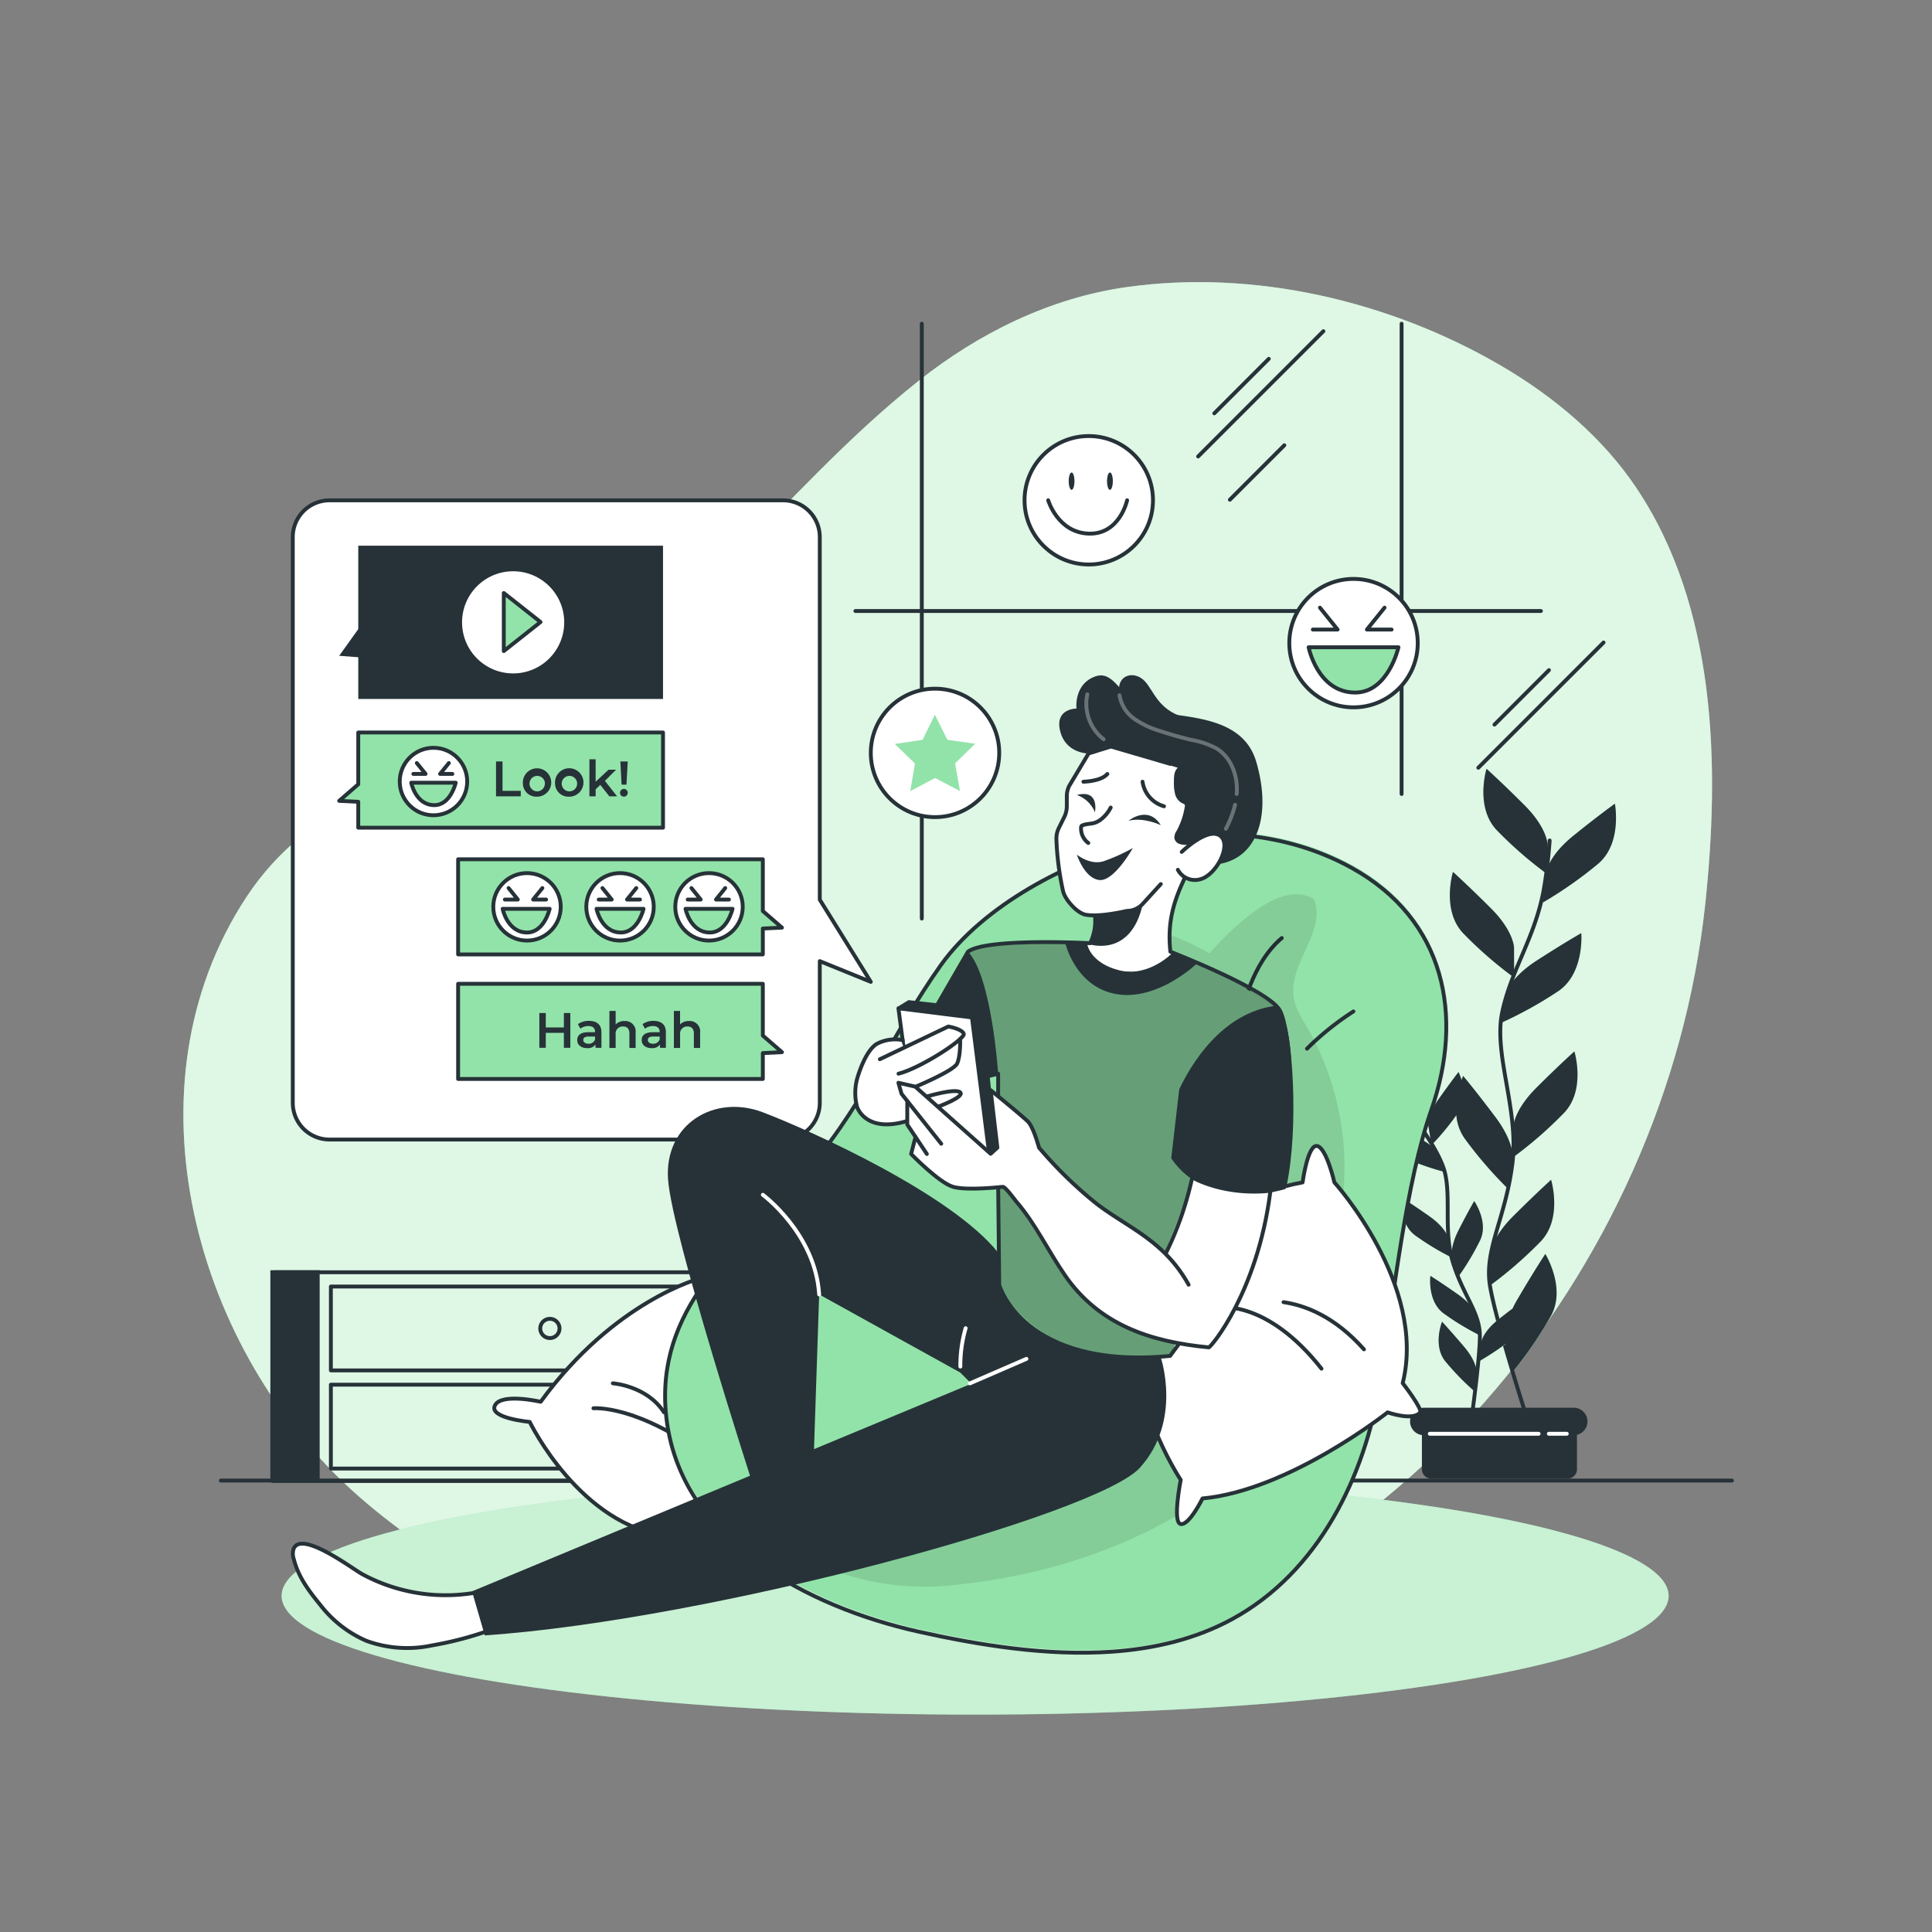 <svg xmlns="http://www.w3.org/2000/svg" viewBox="0 0 500 500"><rect x="0" y="0" width="500" height="500" fill="#808080" stroke="none"/><g id="background-simple"><path d="M388.16,94.46C359.8,78,324.72,69.6,291.49,74.31c-19.77,2.8-38.17,11.9-53.71,24.22-36.9,29.25-61.91,69.25-105.63,90.23-25.41,12.19-52,18.52-68.31,43.3-32.52,49.32-13.37,118,29,155.19,45.5,39.9,111.12,52.09,169.79,43.63,96.24-13.88,168.46-102,178.65-196.59,3.87-36,3-77.29-18-108.33C414.85,113.47,402.58,102.84,388.16,94.46Z" style="fill:#92E3A9"></path><path d="M388.16,94.46C359.8,78,324.72,69.6,291.49,74.31c-19.77,2.8-38.17,11.9-53.71,24.22-36.9,29.25-61.91,69.25-105.63,90.23-25.41,12.19-52,18.52-68.31,43.3-32.52,49.32-13.37,118,29,155.19,45.5,39.9,111.12,52.09,169.79,43.63,96.24-13.88,168.46-102,178.65-196.59,3.87-36,3-77.29-18-108.33C414.85,113.47,402.58,102.84,388.16,94.46Z" style="fill:#fff;opacity:0.7"></path></g><g id="Shadow"><ellipse cx="252.36" cy="413" rx="179.48" ry="30.74" style="fill:#92E3A9"></ellipse><ellipse cx="252.36" cy="413" rx="179.48" ry="30.74" style="fill:#fff;opacity:0.5"></ellipse></g><g id="Floor"><line x1="57.15" y1="383.17" x2="448.23" y2="383.17" style="fill:none;stroke:#263238;stroke-linecap:round;stroke-linejoin:round"></line><line x1="70.92" y1="329.26" x2="203.32" y2="329.26" style="fill:none;stroke:#263238;stroke-linecap:round;stroke-linejoin:round"></line><rect x="85.63" y="332.95" width="113.35" height="21.71" style="fill:none;stroke:#263238;stroke-linecap:round;stroke-linejoin:round"></rect><rect x="85.63" y="358.35" width="113.35" height="21.71" style="fill:none;stroke:#263238;stroke-linecap:round;stroke-linejoin:round"></rect><path d="M144.8,343.81a2.49,2.49,0,1,1-2.49-2.5A2.49,2.49,0,0,1,144.8,343.81Z" style="fill:none;stroke:#263238;stroke-linecap:round;stroke-linejoin:round"></path><path d="M144.8,369.2a2.49,2.49,0,1,1-2.49-2.49A2.49,2.49,0,0,1,144.8,369.2Z" style="fill:none;stroke:#263238;stroke-linecap:round;stroke-linejoin:round"></path><rect x="69.97" y="328.74" width="12.76" height="54.52" style="fill:#263238"></rect><line x1="203.32" y1="383.27" x2="203.32" y2="329.26" style="fill:none;stroke:#263238;stroke-linecap:round;stroke-linejoin:round"></line><line x1="70.5" y1="383.27" x2="203.32" y2="383.27" style="fill:none;stroke:#263238;stroke-linecap:round;stroke-linejoin:round"></line><g id="Plant--inject-226"><path d="M400.51,218.62s0-4.27-6-10.26-9.8-9.4-9.8-9.4-3,9.8,2.56,15.79a103.15,103.15,0,0,0,13.25,11.54Z" style="fill:#92E3A9"></path><path d="M391.83,245.3s0-4.27-6-10.25-9.8-9.4-9.8-9.4-3,9.8,2.56,15.79A103.56,103.56,0,0,0,391.85,253Z" style="fill:#92E3A9"></path><path d="M400.14,225.89s.44-4.25,7-9.56S417.93,208,417.93,208s1.94,10.09-4.22,15.45a106.38,106.38,0,0,1-14.39,10.1Z" style="fill:#92E3A9"></path><path d="M389.65,257.41s.89-4.18,8-8.78,11.58-7.13,11.58-7.13.87,10.24-5.82,14.92A104.74,104.74,0,0,1,388,264.93Z" style="fill:#92E3A9"></path><path d="M391.62,291.77s0-4.27,6-10.26,9.83-9.4,9.83-9.4,3,9.8-2.57,15.79a104.65,104.65,0,0,1-13.25,11.57Z" style="fill:#92E3A9"></path><path d="M391.52,300.15s.61-4.23-4.47-11-8.39-10.7-8.39-10.7-4.35,9.3.29,16a105.42,105.42,0,0,0,11.48,13.31Z" style="fill:#92E3A9"></path><path d="M385.62,325s0-4.28,6-10.26,9.8-9.4,9.8-9.4,3,9.81-2.56,15.8a104.58,104.58,0,0,1-13.23,11.54Z" style="fill:#92E3A9"></path><path d="M389.61,347.54s-1.08-4.13,3.2-11.43,7.12-11.59,7.12-11.59,5.38,8.75,1.52,15.94A104.11,104.11,0,0,1,391.56,355Z" style="fill:#92E3A9"></path><path d="M401.05,217.52a120.79,120.79,0,0,1-1.63,13.27c-2.37,12.21-8.28,20.1-10.64,31.13s4.42,25.25,2.6,39.43-7.34,22.08-5.76,31.51,9.85,35.07,9.85,35.07" style="fill:none;stroke:#263238;stroke-linecap:round;stroke-linejoin:round"></path><path d="M361.34,275.7s-.46-2.68,2.64-7.08,5.14-7,5.14-7,2.94,5.83.1,10.19a67.57,67.57,0,0,1-7.07,8.67Z" style="fill:#92E3A9"></path><path d="M369.68,291.49s-.47-2.68,2.64-7.08,5.14-7,5.14-7,2.94,5.84.11,10.19a66.81,66.81,0,0,1-7.08,8.67Z" style="fill:#92E3A9"></path><path d="M362.36,280.22s-.74-2.61-5.44-5.23-7.63-4-7.63-4-.12,6.53,4.33,9.22a66.11,66.11,0,0,0,10.11,4.76Z" style="fill:#92E3A9"></path><path d="M372.36,298.85s-1-2.53-6-4.64-8-3.22-8-3.22.54,6.54,5.26,8.72a67.07,67.07,0,0,0,10.57,3.66Z" style="fill:#92E3A9"></path><path d="M374.86,320.6s-.47-2.68-4.87-5.78-7.18-4.83-7.18-4.83-.81,6.49,3.32,9.64a68.38,68.38,0,0,0,9.56,5.8Z" style="fill:#92E3A9"></path><path d="M375.83,325.85s-.83-2.58,1.6-7.38,4.1-7.63,4.1-7.63,3.74,5.36,1.56,10.07a66.08,66.08,0,0,1-5.75,9.6Z" style="fill:#92E3A9"></path><path d="M383.34,347.46s.31-2.72,4.52-6,6.9-5.24,6.9-5.24,1.18,6.43-2.77,9.81a67.42,67.42,0,0,1-9.21,6.33Z" style="fill:#92E3A9"></path><path d="M382.22,340.8s-.46-2.68-4.86-5.78-7.18-4.83-7.18-4.83-.81,6.48,3.32,9.63a66.52,66.52,0,0,0,9.56,5.8Z" style="fill:#92E3A9"></path><path d="M382.17,355.36s.23-2.72-3.27-6.83-5.7-6.48-5.7-6.48-2.42,6.06.77,10.16a67.15,67.15,0,0,0,7.79,8Z" style="fill:#92E3A9"></path><path d="M360.88,275.07a77.59,77.59,0,0,0,2.47,8.17c2.81,7.4,7.37,11.71,10,18.37s0,16.33,2.64,25,7,13,7,19.14-2.38,23.06-2.38,23.06" style="fill:none;stroke:#263238;stroke-linecap:round;stroke-linejoin:round"></path><path d="M368.46,365.83h39.16v14.42a1.91,1.91,0,0,1-1.91,1.91H370.4a1.91,1.91,0,0,1-1.91-1.91V365.83Z" style="fill:#263238;stroke:#263238;stroke-linecap:round;stroke-linejoin:round"></path><path d="M407.28,370.93H368.49a3.07,3.07,0,0,1-3.07-3.06h0a3.07,3.07,0,0,1,3.07-3.05h38.79a3.06,3.06,0,0,1,3.06,3.06h0a3.06,3.06,0,0,1-3.06,3.05Z" style="fill:#263238;stroke:#263238;stroke-linecap:round;stroke-linejoin:round"></path><line x1="370.03" y1="371.06" x2="398.19" y2="371.06" style="fill:none;stroke:#fff;stroke-linecap:round;stroke-linejoin:round"></line><line x1="400.84" y1="371.06" x2="405.48" y2="371.06" style="fill:none;stroke:#fff;stroke-linecap:round;stroke-linejoin:round"></line><path d="M400.51,218.62s0-4.27-6-10.26-9.8-9.4-9.8-9.4-3,9.8,2.56,15.79a103.15,103.15,0,0,0,13.25,11.54Z" style="fill:#263238"></path><path d="M391.83,245.3s0-4.27-6-10.25-9.8-9.4-9.8-9.4-3,9.8,2.56,15.79A103.56,103.56,0,0,0,391.85,253Z" style="fill:#263238"></path><path d="M400.14,225.89s.44-4.25,7-9.56S417.93,208,417.93,208s1.94,10.09-4.22,15.45a106.38,106.38,0,0,1-14.39,10.1Z" style="fill:#263238"></path><path d="M389.65,257.41s.89-4.18,8-8.78,11.58-7.13,11.58-7.13.87,10.24-5.82,14.92A104.74,104.74,0,0,1,388,264.93Z" style="fill:#263238"></path><path d="M391.62,291.77s0-4.27,6-10.26,9.83-9.4,9.83-9.4,3,9.8-2.57,15.79a104.65,104.65,0,0,1-13.25,11.57Z" style="fill:#263238"></path><path d="M385.62,325s0-4.28,6-10.26,9.8-9.4,9.8-9.4,3,9.81-2.56,15.8a104.58,104.58,0,0,1-13.23,11.54Z" style="fill:#263238"></path><path d="M361.34,275.7s-.46-2.68,2.64-7.08,5.14-7,5.14-7,2.94,5.83.1,10.19a67.57,67.57,0,0,1-7.07,8.67Z" style="fill:#263238"></path><path d="M387.05,289.15c-5.07-6.77-8.39-10.7-8.39-10.7s-.18.4-.42,1.06a13.49,13.49,0,0,0-.78-2.06s-2,2.56-5.14,7-2.64,7.08-2.64,7.08l.81,4.82a67,67,0,0,0,6.41-7.74,12.21,12.21,0,0,0,2.05,5.89,105.42,105.42,0,0,0,11.48,13.31l1.09-7.62S392.13,295.92,387.05,289.15Z" style="fill:#263238"></path><path d="M362.36,280.22s-.74-2.61-5.44-5.23-7.63-4-7.63-4-.12,6.53,4.33,9.22a66.11,66.11,0,0,0,10.11,4.76Z" style="fill:#263238"></path><path d="M372.36,298.85s-1-2.53-6-4.64-8-3.22-8-3.22.54,6.54,5.26,8.72a67.07,67.07,0,0,0,10.57,3.66Z" style="fill:#263238"></path><path d="M374.86,320.6s-.47-2.68-4.87-5.78-7.18-4.83-7.18-4.83-.81,6.49,3.32,9.64a68.38,68.38,0,0,0,9.56,5.8Z" style="fill:#263238"></path><path d="M375.83,325.85s-.83-2.58,1.6-7.38,4.1-7.63,4.1-7.63,3.74,5.36,1.56,10.07a66.08,66.08,0,0,1-5.75,9.6Z" style="fill:#263238"></path><path d="M399.93,324.52s-2.84,4.28-7.12,11.59c-.52.88-1,1.72-1.33,2.51q-1.53,1.15-3.62,2.8c-4.21,3.32-4.52,6-4.52,6l-.56,4.86a67.19,67.19,0,0,0,6.9-4.53l1.88,7.19a104.11,104.11,0,0,0,9.89-14.52C405.31,333.27,399.93,324.52,399.93,324.52Z" style="fill:#263238"></path><path d="M382.22,340.8s-.46-2.68-4.86-5.78-7.18-4.83-7.18-4.83-.81,6.48,3.32,9.63a66.52,66.52,0,0,0,9.56,5.8Z" style="fill:#263238"></path><path d="M382.17,355.36s.23-2.72-3.27-6.83-5.7-6.48-5.7-6.48-2.42,6.06.77,10.16a67.15,67.15,0,0,0,7.79,8Z" style="fill:#263238"></path></g></g><g id="Chat"><path d="M225.36,254.1l-13.2-5.36v36.67a9.5,9.5,0,0,1-9.51,9.5H85.27a9.5,9.5,0,0,1-9.5-9.5V139a9.5,9.5,0,0,1,9.5-9.51H202.65a9.51,9.51,0,0,1,9.51,9.51v93.84Z" style="fill:#fff;stroke:#263238;stroke-linecap:round;stroke-linejoin:round"></path><polygon points="87.78 169.72 92.72 162.81 92.72 141.22 171.59 141.22 171.59 180.89 92.72 180.89 92.72 170.09 87.78 169.72" style="fill:#263238"></polygon><circle cx="132.8" cy="161.06" r="13.22" style="fill:#fff"></circle><polygon points="130.38 168.5 130.38 153.47 139.89 160.98 130.38 168.5" style="fill:#92E3A9;stroke:#263238;stroke-linecap:round;stroke-linejoin:round"></polygon><polygon points="202.37 272.3 197.42 268.01 197.42 254.61 118.56 254.61 118.56 279.24 197.42 279.24 197.42 272.54 202.37 272.3" style="fill:#92E3A9;stroke:#263238;stroke-linecap:round;stroke-linejoin:round"></polygon><path d="M147.6,262.17v9h-1.67v-3.87h-4.68v3.87h-1.67v-9h1.67v3.73h4.68v-3.73Z" style="fill:#263238"></path><path d="M155.65,267.17v4h-1.53v-.84a2.43,2.43,0,0,1-2.16.93c-1.58,0-2.57-.87-2.57-2.07s.77-2.05,2.86-2.05H154v-.1c0-.94-.56-1.5-1.71-1.5a3.42,3.42,0,0,0-2.09.68l-.63-1.17a4.8,4.8,0,0,1,2.91-.85C154.5,264.24,155.65,265.18,155.65,267.17ZM154,269.05v-.8h-1.66c-1.1,0-1.39.42-1.39.92s.49.95,1.31.95A1.75,1.75,0,0,0,154,269.05Z" style="fill:#263238"></path><path d="M164.5,267.26v3.95h-1.61v-3.75c0-1.22-.6-1.81-1.64-1.81a1.82,1.82,0,0,0-1.92,2.07v3.49h-1.61v-9.58h1.61v3.49a3.07,3.07,0,0,1,2.3-.88A2.69,2.69,0,0,1,164.5,267.26Z" style="fill:#263238"></path><path d="M172.33,267.17v4h-1.52v-.84a2.46,2.46,0,0,1-2.17.93c-1.58,0-2.57-.87-2.57-2.07s.78-2.05,2.87-2.05h1.78v-.1c0-.94-.57-1.5-1.72-1.5a3.46,3.46,0,0,0-2.09.68l-.63-1.17a4.8,4.8,0,0,1,2.91-.85C171.18,264.24,172.33,265.18,172.33,267.17Zm-1.61,1.88v-.8h-1.67c-1.09,0-1.39.42-1.39.92s.49.95,1.31.95A1.76,1.76,0,0,0,170.72,269.05Z" style="fill:#263238"></path><path d="M181.19,267.26v3.95h-1.62v-3.75c0-1.22-.6-1.81-1.64-1.81a1.83,1.83,0,0,0-1.92,2.07v3.49H174.4v-9.58H176v3.49a3.07,3.07,0,0,1,2.3-.88A2.69,2.69,0,0,1,181.19,267.26Z" style="fill:#263238"></path><polygon points="202.37 240.07 197.42 235.78 197.42 222.38 118.56 222.38 118.56 247 197.42 247 197.42 240.3 202.37 240.07" style="fill:#92E3A9;stroke:#263238;stroke-linecap:round;stroke-linejoin:round"></polygon><circle cx="160.46" cy="234.69" r="8.73" style="fill:#fff;stroke:#263238;stroke-linecap:round;stroke-linejoin:round"></circle><circle cx="136.39" cy="234.69" r="8.73" style="fill:#fff;stroke:#263238;stroke-linecap:round;stroke-linejoin:round"></circle><circle cx="183.49" cy="234.69" r="8.73" style="fill:#fff;stroke:#263238;stroke-linecap:round;stroke-linejoin:round"></circle><polyline points="131.62 229.83 134.01 232.8 130.66 232.8" style="fill:none;stroke:#263238;stroke-linecap:round;stroke-linejoin:round"></polyline><polyline points="140.37 229.83 137.97 232.8 141.33 232.8" style="fill:none;stroke:#263238;stroke-linecap:round;stroke-linejoin:round"></polyline><path d="M130.08,235.2h12.17s-1.37,6.13-5.86,6.13C131.29,241.33,130.08,235.2,130.08,235.2Z" style="fill:#92E3A9;stroke:#263238;stroke-linecap:round;stroke-linejoin:round"></path><polyline points="155.91 229.83 158.31 232.8 154.95 232.8" style="fill:none;stroke:#263238;stroke-linecap:round;stroke-linejoin:round"></polyline><polyline points="164.67 229.83 162.27 232.8 165.63 232.8" style="fill:none;stroke:#263238;stroke-linecap:round;stroke-linejoin:round"></polyline><path d="M154.38,235.2h12.17s-1.38,6.13-5.86,6.13C155.58,241.33,154.38,235.2,154.38,235.2Z" style="fill:#92E3A9;stroke:#263238;stroke-linecap:round;stroke-linejoin:round"></path><polyline points="178.94 229.83 181.34 232.8 177.98 232.8" style="fill:none;stroke:#263238;stroke-linecap:round;stroke-linejoin:round"></polyline><polyline points="187.69 229.83 185.3 232.8 188.65 232.8" style="fill:none;stroke:#263238;stroke-linecap:round;stroke-linejoin:round"></polyline><path d="M177.41,235.2h12.17s-1.38,6.13-5.87,6.13C178.61,241.33,177.41,235.2,177.41,235.2Z" style="fill:#92E3A9;stroke:#263238;stroke-linecap:round;stroke-linejoin:round"></path><polygon points="87.78 207.26 92.72 202.97 92.72 189.57 171.59 189.57 171.59 214.2 92.72 214.2 92.72 207.5 87.78 207.26" style="fill:#92E3A9;stroke:#263238;stroke-linecap:round;stroke-linejoin:round"></polygon><path d="M128.37,197.06h1.68v7.61h4.72v1.42h-6.4Z" style="fill:#263238"></path><path d="M135.32,202.64a3.67,3.67,0,1,1,3.66,3.54A3.47,3.47,0,0,1,135.32,202.64Zm5.71,0A2,2,0,1,0,139,204.8,2,2,0,0,0,141,202.64Z" style="fill:#263238"></path><path d="M143.64,202.64a3.68,3.68,0,1,1,3.67,3.54A3.47,3.47,0,0,1,143.64,202.64Zm5.72,0a2,2,0,1,0-2.05,2.16A2,2,0,0,0,149.36,202.64Z" style="fill:#263238"></path><path d="M155.35,203.13l-1.2,1.14v1.82h-1.61v-9.58h1.61v5.79l3.35-3.1h1.93l-2.88,2.89,3.15,4h-2Z" style="fill:#263238"></path><path d="M160.46,205.17a1,1,0,1,1,1,1A1,1,0,0,1,160.46,205.17Zm.09-8.11h1.91l-.33,6h-1.27Z" style="fill:#263238"></path><circle cx="112.18" cy="202.26" r="8.73" style="fill:#fff;stroke:#263238;stroke-linecap:round;stroke-linejoin:round"></circle><polyline points="107.87 197.48 110.14 200.29 106.97 200.29" style="fill:none;stroke:#263238;stroke-linecap:round;stroke-linejoin:round"></polyline><polyline points="116.16 197.48 113.89 200.29 117.07 200.29" style="fill:none;stroke:#263238;stroke-linecap:round;stroke-linejoin:round"></polyline><path d="M106.42,202.56h11.52s-1.3,5.81-5.55,5.81C107.56,208.37,106.42,202.56,106.42,202.56Z" style="fill:#92E3A9;stroke:#263238;stroke-linecap:round;stroke-linejoin:round"></path></g><g id="Window"><line x1="238.56" y1="83.78" x2="238.56" y2="237.72" style="fill:none;stroke:#263238;stroke-linecap:round;stroke-linejoin:round"></line><line x1="221.37" y1="158.13" x2="398.79" y2="158.13" style="fill:none;stroke:#263238;stroke-linecap:round;stroke-linejoin:round"></line><line x1="362.73" y1="83.78" x2="362.73" y2="205.48" style="fill:none;stroke:#263238;stroke-linecap:round;stroke-linejoin:round"></line><line x1="314.26" y1="106.97" x2="328.36" y2="92.87" style="fill:none;stroke:#263238;stroke-linecap:round;stroke-linejoin:round"></line><line x1="318.29" y1="129.33" x2="332.39" y2="115.23" style="fill:none;stroke:#263238;stroke-linecap:round;stroke-linejoin:round"></line><line x1="310.08" y1="118.13" x2="342.49" y2="85.72" style="fill:none;stroke:#263238;stroke-linecap:round;stroke-linejoin:round"></line><line x1="386.77" y1="187.53" x2="400.87" y2="173.43" style="fill:none;stroke:#263238;stroke-linecap:round;stroke-linejoin:round"></line><line x1="382.59" y1="198.69" x2="415" y2="166.28" style="fill:none;stroke:#263238;stroke-linecap:round;stroke-linejoin:round"></line></g><g id="Expressions"><circle cx="241.98" cy="194.85" r="16.62" style="fill:#fff;stroke:#263238;stroke-linecap:round;stroke-linejoin:round"></circle><polygon points="248.43 204.71 242 201.35 235.58 204.74 236.79 197.59 231.58 192.54 238.76 191.47 241.95 184.96 245.18 191.46 252.36 192.48 247.18 197.56 248.43 204.71" style="fill:#92E3A9"></polygon><circle cx="350.29" cy="166.44" r="16.62" style="fill:#fff;stroke:#263238;stroke-linecap:round;stroke-linejoin:round"></circle><polyline points="341.6 157.26 346.17 162.93 339.76 162.93" style="fill:none;stroke:#263238;stroke-linecap:round;stroke-linejoin:round"></polyline><polyline points="358.32 157.26 353.75 162.93 360.15 162.93" style="fill:none;stroke:#263238;stroke-linecap:round;stroke-linejoin:round"></polyline><path d="M338.67,167.51h23.25s-2.63,11.72-11.2,11.72C341,179.23,338.67,167.51,338.67,167.51Z" style="fill:#92E3A9;stroke:#263238;stroke-linecap:round;stroke-linejoin:round"></path><circle cx="281.77" cy="129.47" r="16.62" style="fill:#fff;stroke:#263238;stroke-linecap:round;stroke-linejoin:round"></circle><path d="M278.07,124.52c0,1.25-.33,2.25-.74,2.25s-.75-1-.75-2.25.33-2.24.75-2.24S278.07,123.28,278.07,124.52Z" style="fill:#263238"></path><path d="M288,124.52c0,1.25-.34,2.25-.75,2.25s-.75-1-.75-2.25.33-2.24.75-2.24S288,123.28,288,124.52Z" style="fill:#263238"></path><path d="M271.27,129.47s2.47,8.37,10.5,8.63,9.93-8.63,9.93-8.63" style="fill:#fff;stroke:#263238;stroke-linecap:round;stroke-linejoin:round"></path></g><g id="Character"><path d="M181.37,330.78s-22.26,5.68-41.44,32c0,0-10.18-2.37-11.84.94s9,4.27,9,4.27,13,27,36,29.6c0,0,1.43,9,3.56,9.23s4.73-8.76,4.73-8.76,27.76-5.57,37-21.37C218.34,376.66,203.63,332.43,181.37,330.78Z" style="fill:#fff"></path><path d="M153.58,364.46s11.31-1.06,29.63,12.7" style="fill:none;stroke:#263238;stroke-linecap:round;stroke-linejoin:round"></path><path d="M158.6,358s8.84.63,13.23,7.5" style="fill:none;stroke:#263238;stroke-linecap:round;stroke-linejoin:round"></path><path d="M181.37,330.78s-22.26,5.68-41.44,32c0,0-10.18-2.37-11.84.94s9,4.27,9,4.27,13,27,36,29.6c0,0,1.43,9,3.56,9.23s4.73-8.76,4.73-8.76,27.76-5.57,37-21.37C218.34,376.66,203.63,332.43,181.37,330.78Z" style="fill:none;stroke:#263238;stroke-linecap:round;stroke-linejoin:round"></path><path d="M288.17,426.83c10.9-.78,21.47-3.26,30.91-8.39,22.37-12.15,34.47-36.87,38.32-61.24,3.78-24,6.73-51.79,13.3-70.6,8.43-24.14,3.72-49.19-20.74-62.68-16.63-9.17-36.87-10.82-55.3-6.22-18.08,4.52-39.83,16-50.85,31.37-13,18.23-21,38.65-36.67,55.35-16.91,18-37.41,33.89-34.47,61.46,3.43,32.27,36.82,49.4,65.16,55.74C253.49,425.12,271.24,428,288.17,426.83Z" style="fill:#92E3A9"></path><path d="M287.91,427.45c10.91-.78,21.47-3.26,30.91-8.39,22.37-12.15,34.47-36.87,38.32-61.24,3.78-24,6.73-51.79,13.3-70.61,8.43-24.13,3.72-49.18-20.74-62.67-16.63-9.17-36.87-10.82-55.3-6.22-18.08,4.52-39.83,16-50.85,31.37-13,18.23-21,38.65-36.67,55.35-16.91,18-37.41,33.89-34.47,61.46,3.43,32.27,36.82,49.4,65.16,55.74C253.23,425.74,271,428.65,287.91,427.45Z" style="fill:none;stroke:#263238;stroke-linecap:round;stroke-linejoin:round"></path><path d="M338.26,271.39a73.59,73.59,0,0,1,12-9.63" style="fill:none;stroke:#263238;stroke-linecap:round;stroke-linejoin:round"></path><path d="M321.5,261.76s2.32-12.36,10.23-19" style="fill:none;stroke:#263238;stroke-linecap:round;stroke-linejoin:round"></path><path d="M313,246.71c6.92-7.71,18.74-19,27-14.06,3.46,8.19-6.59,16.69-5.2,25.47.46,2.88,2.11,5.41,3.57,7.93a72.32,72.32,0,0,1,6.18,57.87c-1.89,5.84-4.55,11.47-5.47,17.53-1.22,8.05,0,15.74-3.89,23.19-3.77,7.21-9.9,13-16.26,17.91-21.48,16.72-46.44,25.19-73.25,27.78a67.77,67.77,0,0,1-27.84-3.16c-2.24-.75-4.56-1.69-6-3.53-2.74-3.4-1.55-8.74,1.44-11.92s7.27-4.74,11.39-6.19C234.73,382,245,378.37,254.24,373s17.71-12.8,22.61-22.37c5.28-10.32,6.11-22.27,6.57-33.85.72-17.87.8-35.95-3.15-53.38-1.42-6.31-1.24-18,5-22.43C291.93,236.17,306.94,243.28,313,246.71Z" style="opacity:0.1"></path><path d="M337.11,306s1.3-9.8,3.73-9.42,4.5,9.42,4.5,9.42,24,26.6,17.68,51.95c0,0,5.18,6.7,4.51,7.57-1.8,2.34-8.42,0-8.42,0s-25.42,20.18-47.9,22.28c0,0-3.44,7-5.64,6.62s0-11.43,0-11.43-15.72-23.46-11.25-46.69c0,0-5.86-3.84-4.17-6.25s7.9-1.14,7.9-1.14S312.7,310.49,337.11,306Z" style="fill:#fff"></path><path d="M315.16,338.4S327.63,336,342,354.21" style="fill:none;stroke:#263238;stroke-linecap:round;stroke-linejoin:round"></path><path d="M332.17,337c5.58.8,13.23,3.68,20.82,12.21" style="fill:none;stroke:#263238;stroke-linecap:round;stroke-linejoin:round"></path><path d="M337.11,306s1.3-9.8,3.73-9.42,4.5,9.42,4.5,9.42,24,26.6,17.68,51.95c0,0,5.18,6.7,4.51,7.57-1.8,2.34-8.42,0-8.42,0s-25.42,20.18-47.9,22.28c0,0-3.44,7-5.64,6.62s0-11.43,0-11.43-15.72-23.46-11.25-46.69c0,0-5.86-3.84-4.17-6.25s7.9-1.14,7.9-1.14S312.7,310.49,337.11,306Z" style="fill:none;stroke:#263238;stroke-linecap:round;stroke-linejoin:round"></path><path d="M302.82,350.91a387.8,387.8,0,0,0,18.61-51.18c8.42-29.34,9.81-38.23,9.81-38.23S314.65,250,302.89,246.28s-44.05-1.87-49.68-1.1-3.3,5.39-3.3,5.39l6.73,24.5,1.74,4.92.22,52.54S268.09,355.15,302.82,350.91Z" style="fill:#92E3A9"></path><path d="M302.82,350.91a387.8,387.8,0,0,0,18.61-51.18c8.42-29.34,9.45-38.78,9.45-38.78s-16.23-11-28-14.67-44.05-1.87-49.68-1.1-3.3,5.39-3.3,5.39l6.73,24.5,1.74,4.92.22,52.54S268.09,355.15,302.82,350.91Z" style="opacity:0.3"></path><path d="M129.9,420.73a91.06,91.06,0,0,1-18.09,5.1,30.79,30.79,0,0,1-17-1.19,30.16,30.16,0,0,1-11.86-9.22c-3-3.67-5.7-7.21-6.91-11.89a4.29,4.29,0,0,1-.07-2.65c1.92-5,15.25,5.13,17.76,6.5a45.4,45.4,0,0,0,30.84,4.51C125.29,414.91,128.44,418,129.9,420.73Z" style="fill:#fff"></path><path d="M129.9,420.73a91.06,91.06,0,0,1-18.09,5.1,30.79,30.79,0,0,1-17-1.19,30.16,30.16,0,0,1-11.86-9.22c-3-3.67-5.7-7.21-6.91-11.89a4.29,4.29,0,0,1-.07-2.65c1.92-5,15.25,5.13,17.76,6.5a45.4,45.4,0,0,0,30.84,4.51C125.29,414.91,128.44,418,129.9,420.73Z" style="fill:none;stroke:#263238;stroke-linecap:round;stroke-linejoin:round"></path><path d="M281.43,244.67s2,7.54,10.2,6.76c8,1,11.48-4.1,11.48-4.1s-1-5.73-.05-9.61a81.17,81.17,0,0,1,3.5-10s3.91.15,6.12-1.26,4.9-7.2,4.57-14.3S309,194.85,309,194.85l-10.39-2.58-14.22.44L281.62,195l-4.88,8.37a9.49,9.49,0,0,0-.63,2.67,14.49,14.49,0,0,1-.23,4.19c-.42,1.15-2.09,3.87-2.49,6.57S275,230.31,275,230.31s.81,4.82,3.65,5.24a11.56,11.56,0,0,0,4.09,1.24,2.56,2.56,0,0,1,.65,2.59A29.87,29.87,0,0,1,281.43,244.67Z" style="fill:#fff"></path><path d="M258.32,277.87s-1.62-25.05-7.8-31.59l-10.65,19.38,9.55,14.74Z" style="fill:#263238"></path><path d="M292.06,212.41s5.06-4.17,8.35,1.14C300.41,213.55,296,211.4,292.06,212.41Z" style="fill:#263238"></path><path d="M295.69,202.31a7.73,7.73,0,0,0,5.55,6.35" style="fill:none;stroke:#263238;stroke-linecap:round;stroke-linejoin:round"></path><path d="M287.45,209a9.11,9.11,0,0,1-2.1,2.71,5.71,5.71,0,0,1-2,1.22c-1,.33-2.2.24-3.2.67a.58.58,0,0,0-.26.18.68.68,0,0,0-.11.38,4.63,4.63,0,0,0,1.87,4" style="fill:none;stroke:#263238;stroke-linecap:round;stroke-linejoin:round"></path><path d="M283.36,210.21s1.29-6-4.67-4.47A7.84,7.84,0,0,1,283.36,210.21Z" style="fill:#263238"></path><path d="M280.38,202.31s4.52-.06,6.2-2" style="fill:none;stroke:#263238;stroke-linecap:round;stroke-linejoin:round"></path><path d="M278.69,221.18s3.45,2.82,6.94,1.7a47.61,47.61,0,0,0,7.55-3.41s-4.89,8.79-8.74,8.27S278.69,221.18,278.69,221.18Z" style="fill:#263238"></path><path d="M302.82,197.68,287.5,193.2,281.72,195l-5,8.37a6.06,6.06,0,0,0-.63,2.67l0,2.67a6.2,6.2,0,0,1-.63,2.67l-1.43,2.9a6.14,6.14,0,0,0-.63,3,74.06,74.06,0,0,0,1.75,13.47c.59,2.22,3.68,5.66,5.94,6,3.65.64,10.5-1,10.5-1a5.64,5.64,0,0,0,4.16-1.84l4.66-5.11" style="fill:none;stroke:#263238;stroke-linecap:round;stroke-linejoin:round"></path><path d="M305.83,220.47s6.65-6.45,9.87-4.23-.81,10.07-4.94,11.27a5,5,0,0,1-5.93-2.41" style="fill:none;stroke:#263238;stroke-linecap:round;stroke-linejoin:round"></path><path d="M307.66,218.6a5.91,5.91,0,0,1-2.26-.14,2,2,0,0,1-1.48-1.56,3.3,3.3,0,0,1,.61-1.93,19.37,19.37,0,0,0,2.08-6.12.82.82,0,0,0,0-.58,1,1,0,0,0-.52-.33,3.63,3.63,0,0,1-1.95-2.35,11,11,0,0,1-.33-3.13c0-1.43,0-2.85,1-3.77l-18.47-5.6L281.62,195s-5.85,0-7.26-5.84,4.23-5.78,4.23-5.78-.73-6.26,4.79-8.29,6.77,7,15,8.91,23.19,1,26.74,13.16c4,13.71.4,25.05-10,26.5,0,0,3.41-5.47.48-7.4S307.66,218.6,307.66,218.6Z" style="fill:#263238"></path><path d="M293.38,183.69s-4.35-3.24-3.7-6.31,4.38-3.55,6.67-1,3.42,7.16,9.74,9.16-9.52,2.5-9.52,2.5Z" style="fill:#263238"></path><path d="M319.64,208.28a27.66,27.66,0,0,1-2.39,6.22" style="fill:none;stroke:#fff;stroke-linecap:round;stroke-linejoin:round;opacity:0.31"></path><path d="M289.73,179.93a9.28,9.28,0,0,0,3.85,6.12,23.19,23.19,0,0,0,6.69,3.15c2.64.88,5.33,1.64,8,2.28a21.25,21.25,0,0,1,6.68,2.29c3.44,2.17,5.18,6.41,5.15,10.48,0,.41,0,.82-.05,1.23" style="fill:none;stroke:#fff;stroke-linecap:round;stroke-linejoin:round;opacity:0.31"></path><path d="M281.4,179.69a11.65,11.65,0,0,0,4.22,11.64" style="fill:none;stroke:#fff;stroke-linecap:round;stroke-linejoin:round;opacity:0.31"></path><path d="M248.49,268.87c.26,1.51-.36,2.88-1.37,3.05s-2.05-.92-2.3-2.43.36-2.87,1.37-3.05S248.24,267.36,248.49,268.87Z" style="fill:none;stroke:#263238;stroke-linecap:round;stroke-linejoin:round"></path><polygon points="232.51 260.95 251.54 263.32 256.38 301.59 237.36 297.49 232.51 260.95" style="fill:#fff"></polygon><polygon points="232.51 260.95 251.54 263.32 256.38 301.59 237.36 297.49 232.51 260.95" style="fill:none;stroke:#263238;stroke-linecap:round;stroke-linejoin:round"></polygon><polygon points="232.17 260.63 235.1 258.83 254.2 260.95 258.38 299.41 256.64 301.97 251.54 263.32 232.17 260.63" style="fill:#263238"></polygon><path d="M258.32,306.38l.28,26.15s6.15,22,44.22,18.38l2.39-3.25" style="fill:none;stroke:#263238;stroke-linecap:round;stroke-linejoin:round"></path><polyline points="254.96 278.72 258.32 277.87 258.32 283.78" style="fill:none;stroke:#263238;stroke-linecap:round;stroke-linejoin:round"></polyline><path d="M233.15,269.09s-4.87-.12-7,1.68-5,7.15-4.74,11.09.69,5.91,3.27,7.92,20.85.32,23.86-7.08a41.9,41.9,0,0,0-12.42,1.71c-5.73,1.91,3.53-4.19,3.53-4.19s6.49-3.35,7.83-4.6,1.05-5.43,1.05-5.43,1.63-2.14.34-3.32a5.88,5.88,0,0,0-3.41-1.21l-11.55,5.52Z" style="fill:#fff"></path><path d="M233.61,269.18a10.25,10.25,0,0,0-6.29.77c-3.43,1.52-5.52,9.32-5.52,9.32a14.34,14.34,0,0,0,0,7.18s2.15,6.95,13,3.65" style="fill:none;stroke:#263238;stroke-linecap:round;stroke-linejoin:round"></path><path d="M227.7,274.13l17.72-8.47s3.41.56,4,1.85-11.31,9-16.89,10.36" style="fill:none;stroke:#263238;stroke-linecap:round;stroke-linejoin:round"></path><path d="M248.49,268.87s.15,4.5-.81,6.41-10.82,6-10.82,6" style="fill:none;stroke:#263238;stroke-linecap:round;stroke-linejoin:round"></path><path d="M239.87,283.78s7.35-2.22,8.63-1.08-5.82,3.75-5.82,3.75" style="fill:none;stroke:#263238;stroke-linecap:round;stroke-linejoin:round"></path><path d="M300.41,351.32S306,367.71,295,379.85,184.3,419.2,125.46,423.24l-3.31-11.4L251.4,358.1l-2.9-2.89L212,335l-1.45,43.49-15.65,5.91s-20.93-64.66-22-79.08,12-22.23,24.52-17.46,48.91,21.21,60.94,36.38l.28,8.3S262.82,352.21,300.41,351.32Z" style="fill:#263238"></path><line x1="251" y1="358.02" x2="265.64" y2="351.67" style="fill:none;stroke:#fff;stroke-linecap:round;stroke-linejoin:round"></line><path d="M248.54,353.66a34.42,34.42,0,0,1,1.37-9.92" style="fill:none;stroke:#fff;stroke-linecap:round;stroke-linejoin:round"></path><path d="M197.42,309.21S211,319.22,212,335" style="fill:none;stroke:#fff;stroke-linecap:round;stroke-linejoin:round"></path><path d="M283.36,236.94a12.89,12.89,0,0,1-1.24,7.16s-26.68-1.43-31.6,2.18L242,261" style="fill:none;stroke:#263238;stroke-linecap:round;stroke-linejoin:round"></path><path d="M289.73,251.13c-7.68-1.89-8.41-6.88-8.41-6.88l-5.67-.37s2.52,11.52,13.25,13.39,20.85-7.91,20.85-7.91c-3.7-1.73-6.24-2.83-6.24-2.83S297.41,253,289.73,251.13Z" style="fill:#263238"></path><path d="M332.71,307.7s-19.83,6.37-29.6-7.92l2.07-17.85c2.89-6.16,10.85-19.82,24.95-21.63C337,265.35,333.63,299.17,332.71,307.7Z" style="fill:#263238"></path><polygon points="309.75 249.36 309.75 249.36 309.75 249.36 309.75 249.36" style="fill:#263238"></polygon><path d="M328.72,308.68s-3.6,28.05-15.89,40c0,0-14.8-.63-26.23-7.94s-17.74-22.8-26.72-33.45c0,0-11.35,1.12-14.61-.93a102.59,102.59,0,0,1-9.47-7.73l1.06-3.74L234.8,291v-6.1l-1.48-1.86-.81-2.86,3.29.61L255,297.4l1.42,1.25,1.74-1.59-1.74-14.87s9.73,7.45,10.63,9.61,1.89,5.26,1.89,5.26,7.81,9.22,13.36,13.28,15.76,10.55,19.05,13.89a176.94,176.94,0,0,0,7.13-19S316.44,309.94,328.72,308.68Z" style="fill:#fff"></path><path d="M243.59,296l-10.27-12.92-.81-2.86,4.35,1,19.52,17.38,1.74-1.59-1.74-14.87s8.27,6.73,9.68,8.15,2.84,6.72,2.84,6.72a108.31,108.31,0,0,0,14.71,14.37c8.05,6.28,17.57,9.5,24,21.1" style="fill:none;stroke:#263238;stroke-linecap:round;stroke-linejoin:round"></path><polyline points="234.8 284.94 234.8 291.04 239.87 298.65" style="fill:none;stroke:#263238;stroke-linecap:round;stroke-linejoin:round"></polyline><path d="M236.93,294.25l-1.13,4.4s7.2,7.44,10.86,8.5,12.85,0,12.85,0c.65-.07,3.05,3.27,3.42,3.71,5.08,5.87,8.31,12.86,12.68,19.19,8.76,12.69,21.9,17.19,37.22,18.65.51.05,12.53-14.18,15.89-40" style="fill:none;stroke:#263238;stroke-linecap:round;stroke-linejoin:round"></path><path d="M301.78,324.23a85.08,85.08,0,0,0,6.66-19" style="fill:none;stroke:#263238;stroke-linecap:round;stroke-linejoin:round"></path><path d="M306.56,227.3c-3.07,6.55-4.44,11.74-3.67,19,0,0,25.57,9.94,28.35,15.22s4.46,30.24,1.22,45.35" style="fill:none;stroke:#263238;stroke-linecap:round;stroke-linejoin:round"></path><path d="M282.05,244.4s10.65,3.48,13.7-10.44l-3.05,1.73-9,1.41Z" style="fill:#263238"></path></g></svg>